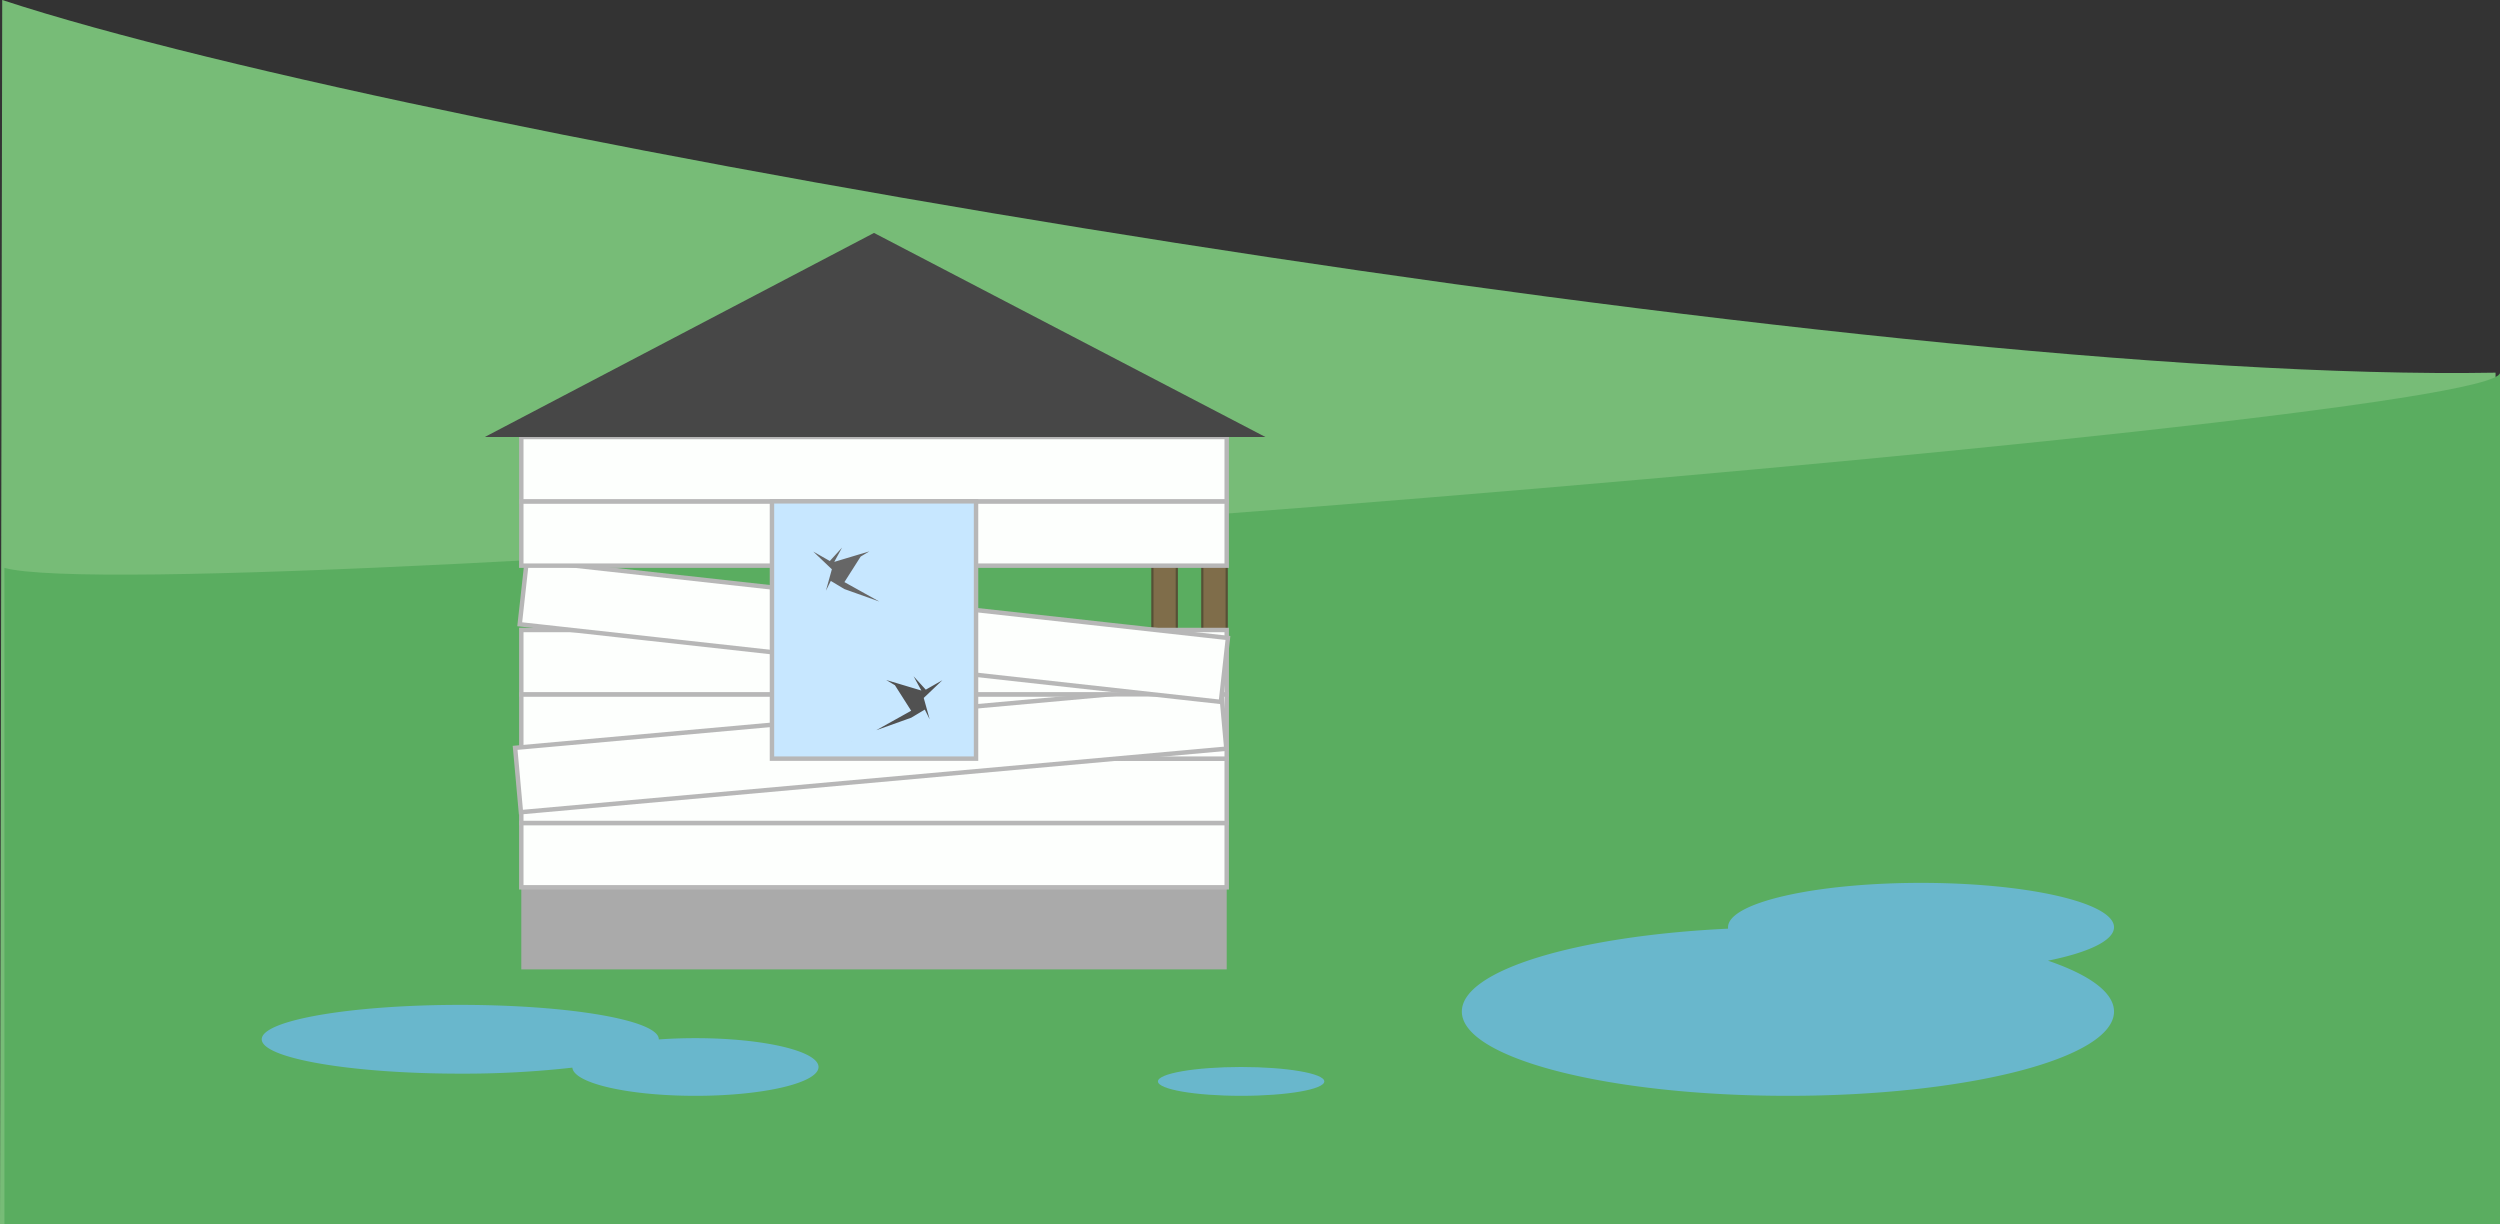 <svg id="Layer_1" data-name="Layer 1" xmlns="http://www.w3.org/2000/svg" viewBox="0 0 1127 552"><rect x="0" y="0" width="1127" height="552" fill="#333333" stroke="none"/><defs><style>.cls-1{fill:#77bc77;}.cls-2{fill:#5aad60;}.cls-3{fill:#7f6d4a;stroke:#565036;}.cls-10,.cls-3,.cls-5,.cls-7,.cls-9{stroke-miterlimit:10;}.cls-4{fill:#aaa;}.cls-5{fill:#fdfffd;}.cls-5,.cls-7{stroke:#b7b7b7;}.cls-10,.cls-5,.cls-7,.cls-9{stroke-width:2px;}.cls-6{fill:#474747;}.cls-7{fill:#c7e7ff;}.cls-8{fill:#69b7cc;}.cls-9{fill:#515151;}.cls-10,.cls-9{stroke:#c7e7ff;}.cls-10{fill:#666;}</style></defs><path class="cls-1" d="M1,1884c192,63,844,173,1124,168v384H0Z" transform="translate(0 -1884)"/><path class="cls-2" d="M2,2436V2140c73,20,1125-64,1125-88v384Z" transform="translate(0 -1884)"/><rect class="cls-3" x="542" y="250.5" width="11" height="38"/><rect class="cls-3" x="519.5" y="250.5" width="11" height="38"/><rect class="cls-4" x="235" y="400" width="318" height="37"/><rect class="cls-5" x="235" y="371" width="318" height="29"/><rect class="cls-5" x="235" y="342" width="318" height="29"/><rect class="cls-5" x="235" y="313" width="318" height="29"/><rect class="cls-5" x="235" y="2197" width="318" height="29" transform="matrix(1, -0.09, 0.09, 1, -200.51, -1838.72)"/><rect class="cls-5" x="235" y="284" width="318" height="29"/><rect class="cls-5" x="235" y="2154" width="318" height="29" transform="translate(241.03 -1914.19) rotate(6.32)"/><rect class="cls-5" x="235" y="226" width="318" height="29"/><rect class="cls-5" x="235" y="197" width="318" height="29"/><polygon class="cls-6" points="394 105 570.46 197 394.5 197 218.54 197 394 105"/><rect class="cls-7" x="348" y="226" width="92" height="116"/><path class="cls-8" d="M923.21,2317.07C941.47,2313.4,953,2308,953,2302c0-11.05-39-20-87-20s-87,8.95-87,20a4.6,4.6,0,0,0,0,.64c-68.31,3.27-120,18.75-120,37.36,0,21,65.81,38,147,38s147-17,147-38C953,2331.38,941.9,2323.44,923.21,2317.07Z" transform="translate(0 -1884)"/><path class="cls-8" d="M313.5,2352c-5.75,0-11.29.2-16.51.58,0,0,0,0,0-.08,0-8.56-40.07-15.5-89.5-15.5s-89.5,6.94-89.5,15.5,40.07,15.5,89.5,15.5a438.22,438.22,0,0,0,50.53-2.71c.67,7.05,25.24,12.71,55.47,12.71,30.65,0,55.5-5.82,55.5-13S344.15,2352,313.5,2352Z" transform="translate(0 -1884)"/><ellipse class="cls-8" cx="559.5" cy="487.5" rx="37.5" ry="6.5"/><polygon class="cls-9" points="406.96 298 413.31 309.64 392.14 303.29 402.72 309.64 409.34 320.05 383.97 334.19 411.19 324.46 416.49 321.29 422.84 333.99 417.54 314.94 431.46 301.7 417.54 309.64 406.96 298"/><polygon class="cls-10" points="384.47 240 378.12 251.64 399.29 245.29 388.7 251.64 382.08 262.05 407.46 276.19 380.23 266.46 374.94 263.29 368.59 275.99 373.88 256.94 359.97 243.71 373.88 251.64 384.47 240"/></svg>